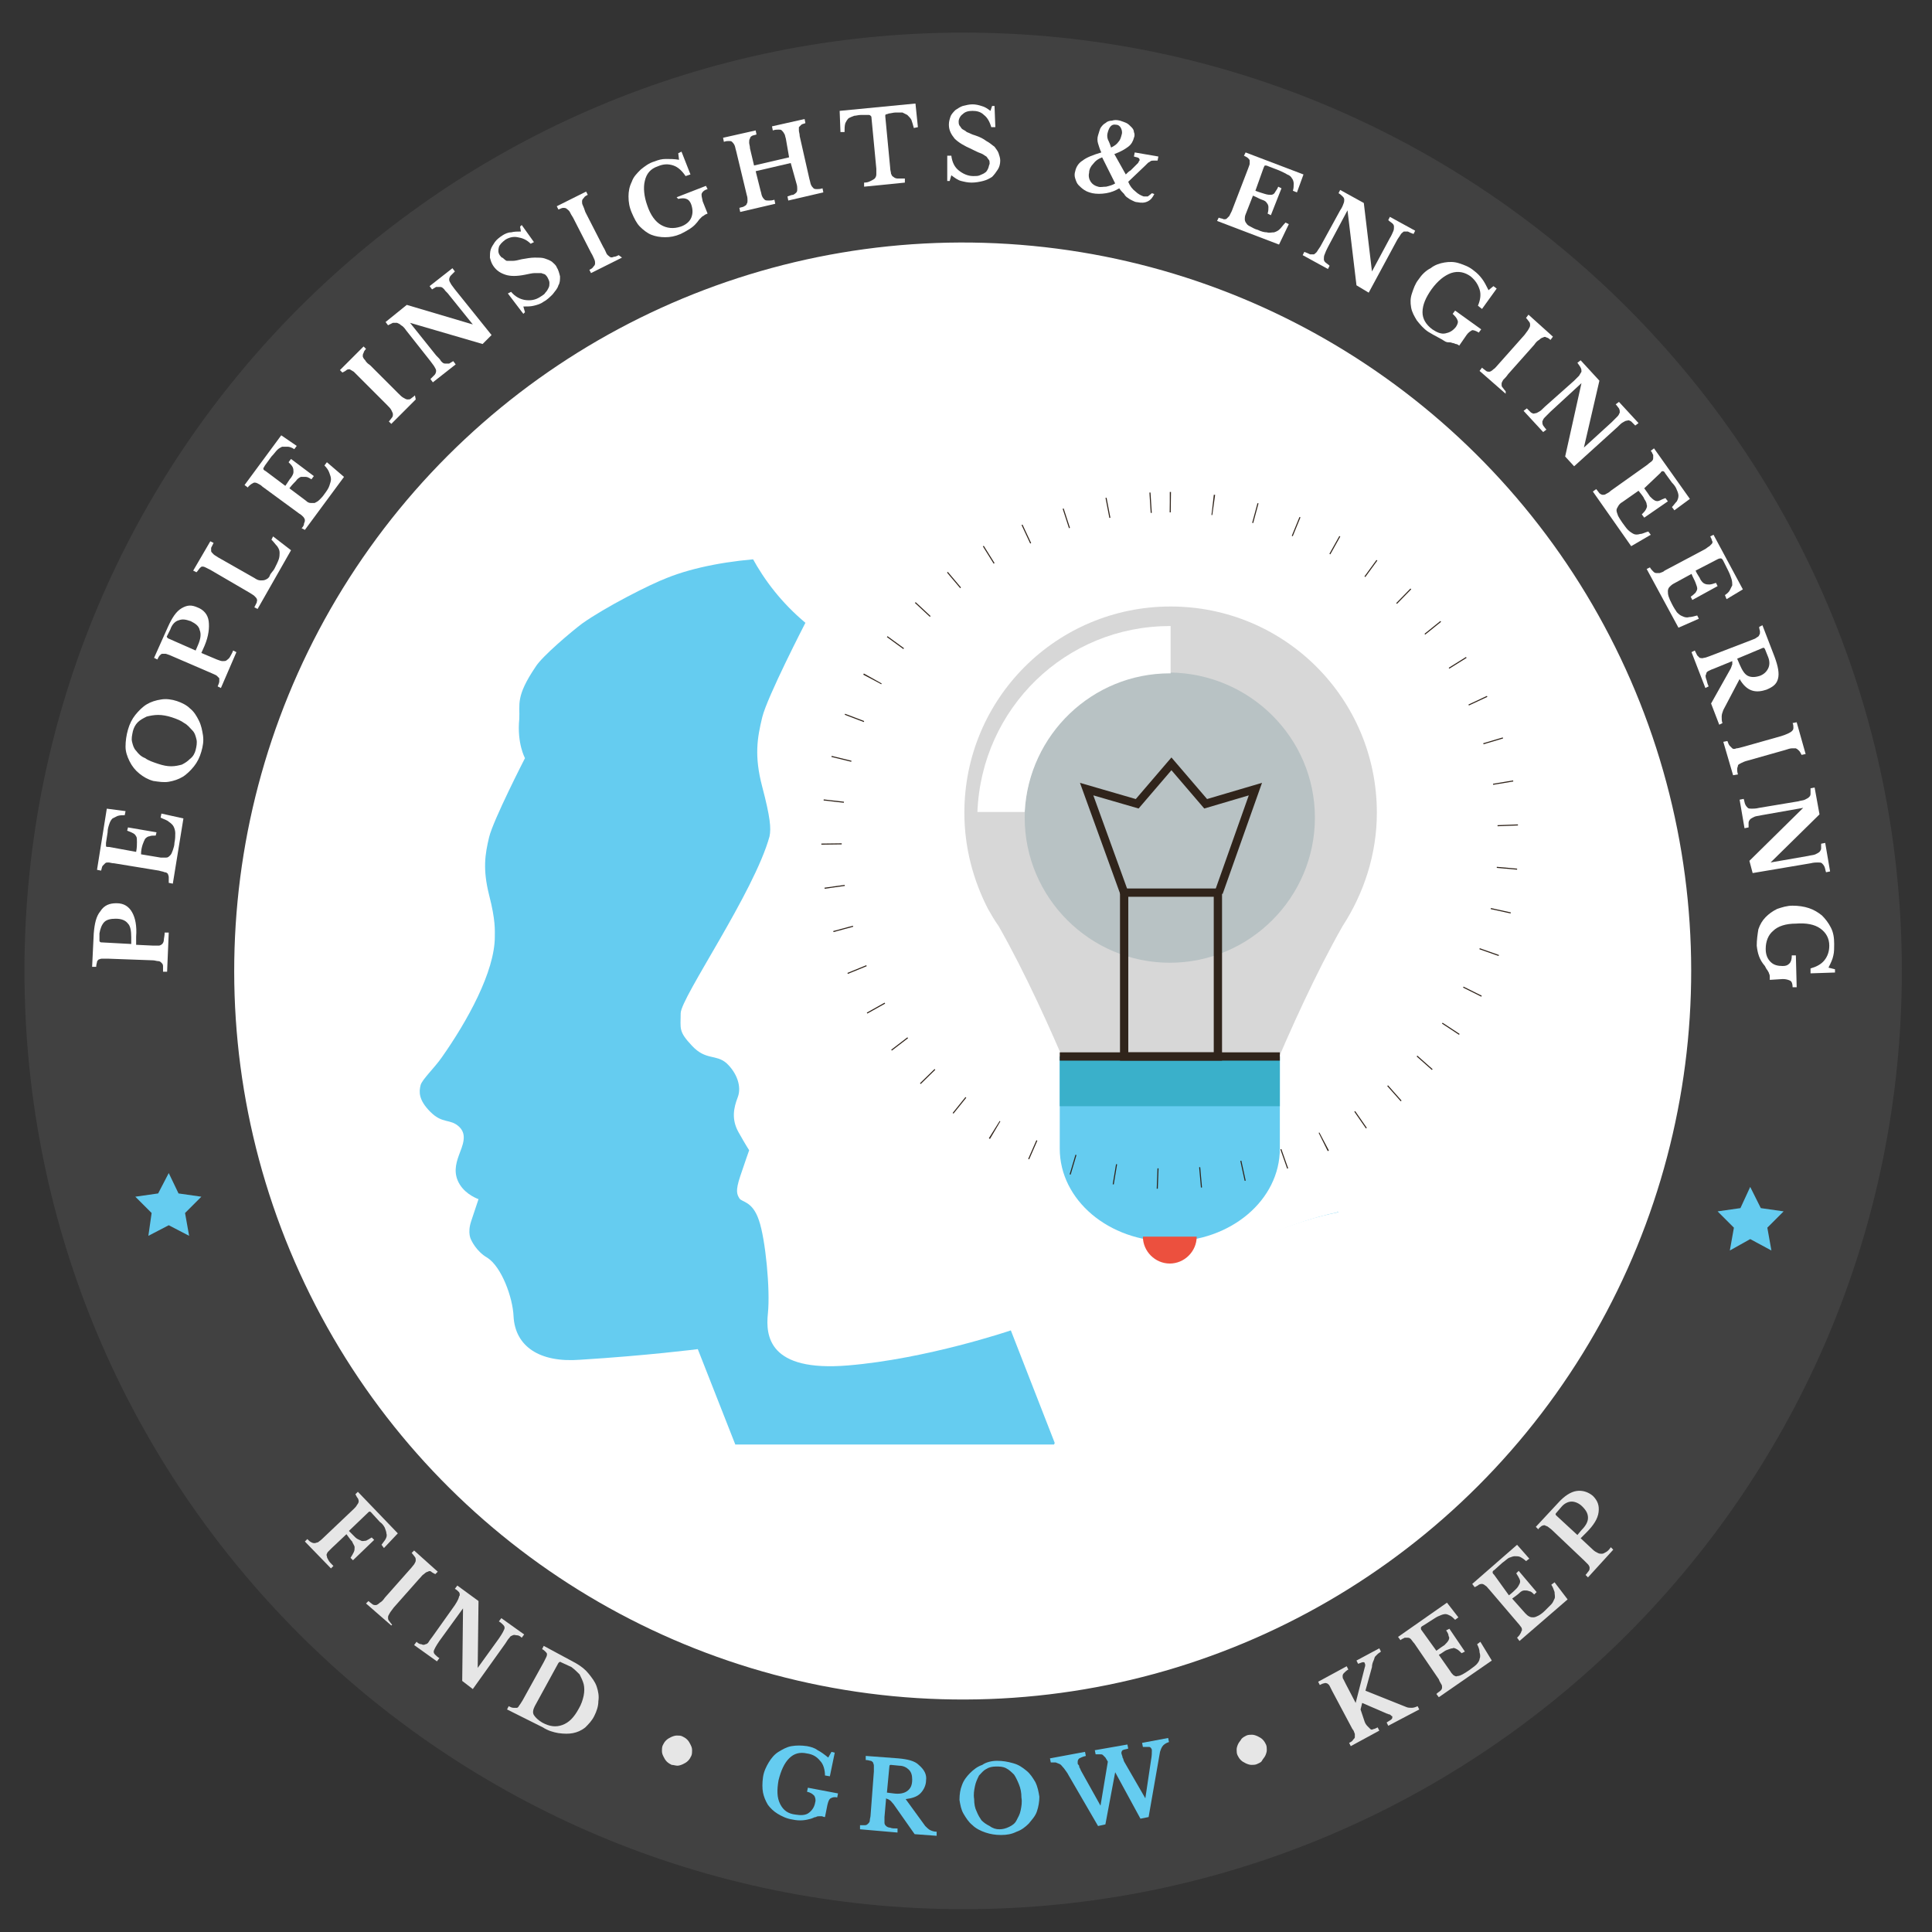 <?xml version="1.0" encoding="utf-8"?>
<!-- Generator: Adobe Illustrator 22.0.1, SVG Export Plug-In . SVG Version: 6.00 Build 0)  -->
<svg version="1.1" id="Layer_1" xmlns="http://www.w3.org/2000/svg" xmlns:xlink="http://www.w3.org/1999/xlink" x="0px" y="0px"
	 viewBox="0 0 237 237" style="enable-background:new 0 0 237 237;" xml:space="preserve">
<rect x="0" y="0" width="237" height="237" fill="#333333" stroke="none"/>
<style type="text/css">
	.st0{fill:#414141;}
	.st1{fill:#FFFFFF;}
	.st2{fill:#E6E6E6;}
	.st3{fill:#65CCF0;}
	.st4{fill:#D7D7D7;}
	.st5{fill:#B8C2C4;}
	.st6{fill:none;stroke:#30241B;stroke-width:1.017;stroke-miterlimit:10;}
	.st7{fill:#EC503E;}
	.st8{fill:#3AB0CA;}
	.st9{fill:none;stroke:#30241B;stroke-width:2.501;stroke-miterlimit:10;stroke-dasharray:0.129,5.143;}
</style>
<g>
	<path class="st0" d="M233.3,119.1c0,63.6-51.5,115.1-115.1,115.1C54.6,234.2,3,182.7,3,119.1S54.6,4,118.2,4
		C181.7,4,233.3,55.5,233.3,119.1z"/>
	
		<ellipse transform="matrix(9.587843e-02 -0.995 0.995 9.587843e-02 -11.742 225.305)" class="st1" cx="118.2" cy="119.1" rx="89.4" ry="89.4"/>
	<g>
		<path class="st1" d="M14.3,110.8c0.9,0,1.5,0.4,1.9,1.1c0.4,0.7,0.6,1.7,0.5,3l0,1l2.1,0.1c0.3,0,0.6,0,0.7,0s0.3-0.1,0.4-0.2
			c0.1-0.1,0.2-0.3,0.2-0.5c0-0.2,0.1-0.5,0.1-0.9l0.5,0l-0.2,4.8l-0.5,0c0-0.3,0-0.5,0-0.7c0-0.2-0.1-0.3-0.2-0.4
			c-0.1-0.1-0.2-0.2-0.4-0.2c-0.2,0-0.4-0.1-0.7-0.1l-5.5-0.2c-0.3,0-0.5,0-0.7,0c-0.2,0-0.3,0.1-0.4,0.1c-0.1,0.1-0.2,0.2-0.2,0.3
			c0,0.1-0.1,0.3-0.1,0.6l-0.5,0l0.2-4.1c0.1-1.2,0.3-2.1,0.8-2.7C12.8,111,13.5,110.8,14.3,110.8z M16.1,115.8l0-0.8
			c0-0.8-0.1-1.4-0.4-1.7c-0.3-0.4-0.8-0.6-1.5-0.6c-0.6,0-1.1,0.1-1.4,0.4c-0.3,0.3-0.5,0.8-0.6,1.4l0,0.9c0,0.1,0.1,0.2,0.2,0.2
			L16.1,115.8z"/>
		<path class="st1" d="M16.7,104.5c0.1-0.5,0.1-0.9,0.1-1.2c0-0.3,0-0.6-0.1-0.7c-0.1-0.2-0.2-0.3-0.4-0.4c-0.2-0.1-0.4-0.2-0.7-0.3
			l0.1-0.4l3.5,0.6l-0.1,0.4c-0.3,0-0.6,0-0.8,0.1c-0.2,0-0.4,0.2-0.5,0.3c-0.1,0.2-0.2,0.4-0.3,0.7c-0.1,0.3-0.2,0.7-0.2,1.2
			l2.4,0.4c0.3,0,0.5,0,0.7,0c0.2,0,0.3-0.1,0.5-0.3c0.1-0.1,0.2-0.3,0.3-0.6c0.1-0.3,0.2-0.6,0.2-0.9c0.1-0.5,0.1-0.8,0.1-1.2
			c0-0.3-0.1-0.6-0.2-0.8c-0.1-0.2-0.3-0.4-0.6-0.6c-0.2-0.2-0.6-0.3-1-0.5l0.1-0.5l2.7,0.6l-1.3,8l-0.5-0.1c0-0.3,0-0.5,0-0.7
			c0-0.2-0.1-0.3-0.1-0.4c-0.1-0.1-0.2-0.2-0.4-0.2c-0.2-0.1-0.4-0.1-0.7-0.2l-5.5-0.9c-0.3,0-0.5-0.1-0.7-0.1c-0.2,0-0.3,0-0.4,0.1
			c-0.1,0.1-0.2,0.2-0.3,0.3c-0.1,0.1-0.1,0.3-0.2,0.6l-0.5-0.1l1.2-7.5l2.3,0.3l-0.1,0.5c-0.3,0-0.6,0-0.9,0.1
			c-0.2,0.1-0.4,0.2-0.6,0.3c-0.2,0.2-0.3,0.4-0.4,0.7c-0.1,0.3-0.2,0.6-0.2,1l-0.2,1.3c0,0.2,0,0.3,0,0.4c0,0.1,0.2,0.1,0.4,0.1
			L16.7,104.5z"/>
		<path class="st1" d="M15.7,89.5c0.2-0.7,0.5-1.3,0.9-1.8c0.4-0.5,0.9-1,1.4-1.3c0.5-0.3,1.1-0.5,1.8-0.6c0.6-0.1,1.3,0,1.9,0.2
			c0.6,0.2,1.2,0.5,1.6,0.9c0.5,0.4,0.8,0.9,1.1,1.5c0.3,0.6,0.4,1.2,0.5,1.8c0.1,0.7,0,1.3-0.2,2c-0.2,0.7-0.5,1.3-0.9,1.8
			c-0.4,0.5-0.9,1-1.4,1.3s-1.1,0.5-1.7,0.6s-1.2,0-1.9-0.1c-0.7-0.2-1.2-0.5-1.7-0.9c-0.5-0.4-0.9-0.9-1.2-1.5
			c-0.3-0.6-0.5-1.2-0.5-1.8C15.4,90.9,15.5,90.2,15.7,89.5z M24,92c0.1-0.4,0.2-0.9,0.1-1.3c-0.1-0.4-0.2-0.8-0.5-1.1
			s-0.6-0.7-1-0.9c-0.4-0.3-0.9-0.5-1.5-0.7c-0.6-0.2-1.2-0.3-1.7-0.3c-0.5,0-1,0.1-1.4,0.2c-0.4,0.2-0.8,0.4-1.1,0.7
			c-0.3,0.3-0.5,0.7-0.6,1.1c-0.1,0.5-0.2,0.9-0.1,1.3c0.1,0.4,0.2,0.8,0.5,1.1c0.3,0.4,0.6,0.7,1.1,0.9c0.4,0.3,1,0.5,1.6,0.7
			c0.6,0.2,1.1,0.3,1.6,0.3c0.5,0,0.9-0.1,1.3-0.2c0.4-0.2,0.7-0.4,1-0.7C23.7,92.8,23.9,92.4,24,92z"/>
		<path class="st1" d="M24.2,74.5c0.8,0.3,1.3,0.9,1.4,1.7c0.1,0.8,0,1.8-0.5,3l-0.4,0.9l1.9,0.8c0.3,0.1,0.5,0.2,0.7,0.2
			c0.2,0,0.4,0,0.5-0.1c0.1-0.1,0.3-0.2,0.4-0.4c0.1-0.2,0.3-0.5,0.4-0.8l0.4,0.2l-1.9,4.4l-0.4-0.2c0.1-0.2,0.2-0.5,0.2-0.6
			c0-0.2,0-0.3,0-0.4c-0.1-0.1-0.2-0.2-0.3-0.3c-0.1-0.1-0.4-0.2-0.6-0.3l-5.1-2.2c-0.3-0.1-0.5-0.2-0.6-0.2c-0.2,0-0.3,0-0.4,0
			c-0.1,0-0.2,0.1-0.3,0.2c-0.1,0.1-0.2,0.3-0.3,0.5l-0.4-0.2l1.7-3.8c0.5-1.1,1-1.9,1.7-2.3S23.5,74.2,24.2,74.5z M24,79.8l0.3-0.7
			c0.3-0.7,0.4-1.3,0.2-1.8c-0.1-0.5-0.5-0.8-1.1-1.1c-0.6-0.2-1-0.3-1.5-0.1c-0.4,0.1-0.8,0.5-1,1.1l-0.4,0.8
			c-0.1,0.1,0,0.2,0.1,0.3L24,79.8z"/>
		<path class="st1" d="M35.7,67.5l-4.1,7.2l-0.4-0.2c0.1-0.2,0.2-0.4,0.3-0.6c0-0.2,0.1-0.3,0-0.4c0-0.1-0.1-0.2-0.3-0.4
			c-0.1-0.1-0.3-0.2-0.6-0.4l-4.8-2.8c-0.2-0.1-0.4-0.2-0.6-0.3c-0.2-0.1-0.3-0.1-0.4-0.1c-0.1,0-0.2,0.1-0.3,0.2
			c-0.1,0.1-0.2,0.3-0.4,0.5L23.7,70l2.1-3.6l0.4,0.2c-0.1,0.2-0.2,0.4-0.3,0.6c0,0.2,0,0.3,0,0.4c0,0.1,0.1,0.2,0.3,0.4
			c0.1,0.1,0.3,0.2,0.6,0.4l4.4,2.5c0.3,0.2,0.5,0.3,0.8,0.3c0.2,0,0.4,0,0.6-0.1c0.2-0.1,0.4-0.2,0.5-0.5s0.4-0.5,0.6-0.9
			c0.2-0.4,0.4-0.8,0.5-1.1c0.1-0.3,0.1-0.6,0.1-0.8c0-0.3-0.1-0.5-0.3-0.8c-0.2-0.2-0.4-0.5-0.7-0.8l0.2-0.4L35.7,67.5z"/>
		<path class="st1" d="M35,59.6c0.3-0.4,0.5-0.8,0.7-1c0.2-0.3,0.3-0.5,0.3-0.7c0-0.2,0-0.4-0.1-0.6c-0.1-0.2-0.3-0.4-0.5-0.6
			l0.3-0.4l2.8,2.1l-0.3,0.4c-0.3-0.2-0.5-0.3-0.7-0.3c-0.2,0-0.4,0-0.6,0c-0.2,0.1-0.4,0.2-0.6,0.5c-0.2,0.2-0.5,0.5-0.8,0.9l2,1.5
			c0.2,0.2,0.4,0.3,0.6,0.3c0.2,0,0.4,0,0.5,0c0.2-0.1,0.4-0.2,0.6-0.4c0.2-0.2,0.4-0.4,0.6-0.7c0.3-0.4,0.5-0.7,0.6-1
			c0.1-0.3,0.2-0.6,0.2-0.8c0-0.3-0.1-0.5-0.2-0.8c-0.1-0.3-0.3-0.6-0.6-0.9l0.3-0.4l2.1,1.8l-4.8,6.5L37,64.8
			c0.2-0.2,0.3-0.4,0.3-0.6c0.1-0.2,0.1-0.3,0.1-0.4c0-0.1-0.1-0.3-0.2-0.4c-0.1-0.1-0.3-0.3-0.5-0.4l-4.5-3.3
			c-0.2-0.2-0.4-0.3-0.6-0.4c-0.2-0.1-0.3-0.1-0.4-0.1c-0.1,0-0.2,0.1-0.4,0.2c-0.1,0.1-0.3,0.2-0.4,0.4L30,59.5l4.5-6.1l1.9,1.3
			l-0.3,0.4c-0.3-0.2-0.6-0.3-0.8-0.3c-0.2,0-0.5,0-0.7,0c-0.2,0.1-0.4,0.2-0.6,0.4c-0.2,0.2-0.4,0.5-0.7,0.8l-0.8,1.1
			c-0.1,0.2-0.2,0.3-0.2,0.4c0,0.1,0.1,0.2,0.3,0.3L35,59.6z"/>
		<path class="st1" d="M51,49l-3,3l-0.3-0.3c0.2-0.2,0.3-0.4,0.4-0.5c0.1-0.1,0.1-0.3,0.1-0.4c0-0.1-0.1-0.3-0.2-0.5
			c-0.1-0.2-0.3-0.4-0.6-0.7l-3.4-3.4c-0.2-0.2-0.4-0.4-0.6-0.6c-0.2-0.1-0.3-0.2-0.5-0.3c-0.1,0-0.3,0-0.4,0.1
			c-0.1,0.1-0.3,0.2-0.5,0.3l-0.3-0.3l2.9-2.9l0.3,0.3c-0.2,0.2-0.3,0.4-0.3,0.5c-0.1,0.1-0.1,0.3-0.1,0.4c0,0.1,0.1,0.3,0.3,0.5
			c0.1,0.2,0.3,0.4,0.6,0.6l3.4,3.4c0.3,0.3,0.5,0.5,0.7,0.6c0.2,0.1,0.3,0.2,0.5,0.2c0.2,0,0.3,0,0.4-0.1c0.1-0.1,0.3-0.2,0.5-0.4
			L51,49z"/>
		<path class="st1" d="M59.2,42.2l-8.9-2.6l0,0l3.2,4c0.3,0.3,0.5,0.5,0.6,0.7c0.2,0.2,0.3,0.3,0.5,0.3c0.2,0,0.3,0,0.5,0
			c0.2-0.1,0.3-0.2,0.5-0.3l0.3,0.4l-2.8,2.2l-0.3-0.4c0.2-0.2,0.4-0.4,0.5-0.5c0.1-0.1,0.2-0.3,0.2-0.5c0-0.2-0.1-0.3-0.2-0.5
			c-0.1-0.2-0.3-0.4-0.5-0.7l-3-3.8c-0.2-0.3-0.4-0.5-0.6-0.6c-0.2-0.2-0.3-0.2-0.5-0.3c-0.1,0-0.3,0-0.5,0
			c-0.2,0.1-0.4,0.2-0.6,0.3l-0.3-0.4l2.6-2.1l8.1,2.4l0,0l-2.9-3.6c-0.2-0.3-0.5-0.5-0.6-0.7c-0.2-0.2-0.3-0.3-0.5-0.3
			c-0.2,0-0.3,0-0.5,0c-0.2,0.1-0.3,0.2-0.5,0.3l-0.3-0.4l2.8-2.2l0.3,0.4c-0.2,0.2-0.4,0.4-0.5,0.5c-0.1,0.1-0.2,0.3-0.2,0.5
			c0,0.2,0.1,0.3,0.2,0.5s0.3,0.4,0.5,0.7l4.5,5.6L59.2,42.2z"/>
		<path class="st1" d="M62.3,36l0.4-0.2c0.5,0.6,1.1,0.9,1.7,1c0.7,0.1,1.3,0,1.9-0.4c0.3-0.2,0.5-0.3,0.6-0.5
			c0.2-0.2,0.3-0.4,0.4-0.6c0.1-0.2,0.1-0.4,0.1-0.6c0-0.2-0.1-0.4-0.2-0.6c-0.1-0.2-0.2-0.3-0.3-0.4c-0.1-0.1-0.3-0.1-0.5-0.2
			c-0.2,0-0.5,0-0.8,0c-0.3,0-0.7,0.1-1.2,0.2c-1,0.2-1.8,0.2-2.4,0c-0.6-0.2-1.1-0.5-1.5-1.1c-0.2-0.3-0.3-0.6-0.4-1
			c0-0.3,0-0.7,0.1-1s0.3-0.6,0.5-0.9c0.2-0.3,0.6-0.6,0.9-0.8c0.3-0.2,0.7-0.4,1.1-0.4c0.4-0.1,0.8-0.1,1.2-0.1l-0.1-0.6l0.2-0.2
			l1.5,2.1l-0.4,0.2c-0.5-0.5-1-0.7-1.6-0.8c-0.5-0.1-1,0-1.5,0.3c-0.4,0.3-0.7,0.6-0.8,0.9c-0.1,0.4-0.1,0.7,0.1,1
			c0.1,0.1,0.2,0.3,0.3,0.3S62,32,62.2,32c0.2,0,0.4,0,0.7,0c0.3,0,0.7-0.1,1.1-0.2c0.6-0.1,1.1-0.2,1.6-0.2c0.5,0,0.9,0,1.2,0.1
			c0.3,0.1,0.6,0.2,0.9,0.4c0.2,0.2,0.5,0.4,0.6,0.7c0.2,0.3,0.3,0.7,0.4,1.1c0,0.4,0,0.8-0.2,1.1c-0.1,0.4-0.4,0.7-0.7,1.1
			c-0.3,0.3-0.7,0.7-1.1,0.9c-0.4,0.3-0.8,0.4-1.2,0.5c-0.4,0.1-0.8,0.1-1.3,0.1l0.2,0.7l-0.2,0.2L62.3,36z"/>
		<path class="st1" d="M76.3,31.6l-3.8,1.9l-0.2-0.4c0.2-0.1,0.4-0.2,0.5-0.4c0.1-0.1,0.2-0.2,0.2-0.4c0-0.1,0-0.3-0.1-0.5
			c-0.1-0.2-0.2-0.5-0.4-0.8l-2.2-4.3c-0.2-0.3-0.3-0.5-0.4-0.7c-0.1-0.2-0.3-0.3-0.4-0.4c-0.1-0.1-0.3-0.1-0.4-0.1
			c-0.2,0-0.3,0.1-0.6,0.2l-0.2-0.4l3.6-1.8l0.2,0.4c-0.2,0.1-0.4,0.2-0.5,0.4c-0.1,0.1-0.2,0.2-0.2,0.4s0,0.3,0.1,0.5
			c0.1,0.2,0.2,0.5,0.3,0.8l2.2,4.3c0.2,0.3,0.3,0.6,0.4,0.8c0.1,0.2,0.3,0.3,0.4,0.4s0.3,0.1,0.5,0c0.2,0,0.4-0.1,0.6-0.2
			L76.3,31.6z"/>
		<path class="st1" d="M83.5,28.7c-0.7,0.3-1.3,0.4-1.9,0.4c-0.6,0-1.2-0.1-1.7-0.3c-0.5-0.2-1-0.6-1.4-1c-0.4-0.4-0.7-1-1-1.7
			c-0.3-0.7-0.4-1.3-0.4-2c0-0.6,0.1-1.2,0.4-1.8c0.2-0.6,0.6-1,1.1-1.5c0.5-0.4,1-0.8,1.7-1c0.5-0.2,0.9-0.3,1.4-0.3
			c0.5,0,1,0,1.6,0.1l-0.1-0.8l0.4-0.2l1.1,2.8l-0.6,0.2c-0.4-0.6-0.9-1.1-1.5-1.3c-0.6-0.2-1.2-0.2-1.9,0.1
			c-0.9,0.3-1.4,0.9-1.6,1.8c-0.2,0.8-0.1,1.9,0.3,3c0.4,1.2,1,2,1.7,2.4c0.7,0.4,1.5,0.5,2.4,0.2c0.6-0.2,1.1-0.6,1.3-1.1
			c0.2-0.5,0.2-1,0-1.6c-0.1-0.3-0.3-0.6-0.6-0.7c-0.2-0.1-0.6-0.1-1,0L83,24.2l3.6-1.4l0.2,0.4c-0.4,0.1-0.6,0.3-0.7,0.5
			c-0.1,0.2,0,0.5,0.1,1l0.6,1.5c-0.2,0.1-0.3,0.1-0.4,0.2c-0.1,0.1-0.2,0.1-0.3,0.2c-0.1,0.1-0.2,0.2-0.3,0.3
			c-0.1,0.1-0.2,0.3-0.4,0.5C85,27.9,84.3,28.3,83.5,28.7z"/>
		<path class="st1" d="M99.3,22c0.1,0.3,0.1,0.5,0.2,0.7c0.1,0.2,0.2,0.3,0.3,0.4c0.1,0.1,0.3,0.1,0.4,0.1c0.2,0,0.4,0,0.7-0.1
			l0.1,0.5l-4.3,1l-0.1-0.5c0.3-0.1,0.5-0.2,0.7-0.2c0.2-0.1,0.3-0.2,0.4-0.3c0.1-0.1,0.1-0.3,0.1-0.4c0-0.2,0-0.4-0.1-0.7L97,20
			l-4.3,1l0.6,2.4c0.1,0.3,0.1,0.5,0.2,0.7c0.1,0.2,0.2,0.3,0.3,0.4s0.3,0.1,0.5,0.1c0.2,0,0.4,0,0.7-0.1l0.1,0.5l-4.3,1l-0.1-0.5
			c0.3-0.1,0.5-0.1,0.6-0.2c0.2-0.1,0.3-0.2,0.3-0.3c0.1-0.1,0.1-0.3,0.1-0.4c0-0.2,0-0.4-0.1-0.7l-1.3-5.4
			c-0.1-0.3-0.1-0.5-0.2-0.7c-0.1-0.2-0.2-0.3-0.3-0.4c-0.1-0.1-0.2-0.1-0.4-0.1c-0.2,0-0.3,0-0.6,0.1l-0.1-0.5l4-0.9l0.1,0.5
			c-0.3,0.1-0.5,0.1-0.6,0.2C92.2,16.7,92,16.8,92,17c-0.1,0.1-0.1,0.3-0.1,0.5s0.1,0.4,0.1,0.7l0.5,2.1l4.3-1L96.4,17
			c-0.1-0.3-0.1-0.5-0.2-0.6c-0.1-0.2-0.2-0.3-0.3-0.4c-0.1-0.1-0.2-0.1-0.4-0.1c-0.2,0-0.4,0-0.7,0.1l-0.1-0.5l4-0.9l0.1,0.5
			c-0.2,0.1-0.4,0.1-0.5,0.2c-0.1,0.1-0.2,0.2-0.3,0.3C98,15.7,98,15.8,98,16c0,0.2,0.1,0.4,0.1,0.7L99.3,22z"/>
		<path class="st1" d="M112.6,15.6l-0.5,0.1c-0.1-0.4-0.2-0.7-0.3-1c-0.1-0.2-0.3-0.4-0.5-0.6c-0.2-0.1-0.4-0.2-0.6-0.3
			c-0.2,0-0.5,0-0.8,0c-0.3,0-0.6,0.1-0.7,0.1c-0.2,0-0.3,0.1-0.4,0.1c-0.1,0-0.2,0.1-0.2,0.1c0,0.1,0,0.1,0,0.2l0.6,6.3
			c0,0.3,0.1,0.5,0.1,0.7c0.1,0.2,0.1,0.3,0.3,0.4c0.1,0.1,0.3,0.2,0.5,0.2c0.2,0,0.5,0,0.9,0l0,0.5l-5,0.5l0-0.5
			c0.4,0,0.6-0.1,0.8-0.2c0.2-0.1,0.4-0.2,0.5-0.3s0.2-0.3,0.2-0.5c0-0.2,0-0.4,0-0.7l-0.6-6.3c0-0.1,0-0.1-0.1-0.2
			c0,0-0.1-0.1-0.2-0.1c-0.1,0-0.2,0-0.4,0c-0.2,0-0.4,0-0.6,0c-0.3,0-0.6,0.1-0.8,0.1c-0.3,0.1-0.5,0.2-0.7,0.3
			c-0.2,0.2-0.3,0.4-0.4,0.6c-0.1,0.3-0.1,0.7-0.1,1.1l-0.5,0l-0.1-2.6l9.3-0.9L112.6,15.6z"/>
		<path class="st1" d="M116.2,19.1l0.5,0c0.1,0.8,0.4,1.4,0.9,1.8c0.5,0.4,1.1,0.7,1.8,0.7c0.3,0,0.6,0,0.8-0.1
			c0.2-0.1,0.5-0.2,0.6-0.3c0.2-0.1,0.3-0.3,0.4-0.5c0.1-0.2,0.1-0.4,0.2-0.6c0-0.2,0-0.4-0.1-0.5c-0.1-0.1-0.2-0.3-0.3-0.4
			c-0.2-0.1-0.4-0.3-0.7-0.4s-0.7-0.3-1.1-0.5c-0.9-0.4-1.6-0.8-2.1-1.3c-0.4-0.5-0.7-1-0.7-1.7c0-0.4,0.1-0.7,0.2-1
			c0.1-0.3,0.4-0.6,0.6-0.8c0.3-0.2,0.6-0.4,0.9-0.5c0.4-0.1,0.8-0.2,1.2-0.2c0.4,0,0.8,0.1,1.1,0.2c0.4,0.1,0.7,0.3,1.1,0.6
			l0.2-0.6l0.3,0l0.1,2.6l-0.5,0c-0.2-0.7-0.5-1.2-0.9-1.5c-0.4-0.4-0.9-0.5-1.4-0.5c-0.5,0-0.9,0.1-1.2,0.4
			c-0.3,0.2-0.5,0.6-0.5,0.9c0,0.2,0,0.3,0.1,0.5c0.1,0.1,0.2,0.3,0.3,0.4c0.1,0.1,0.4,0.2,0.6,0.4c0.3,0.1,0.6,0.3,1,0.4
			c0.6,0.2,1,0.4,1.4,0.7c0.4,0.2,0.7,0.5,1,0.7c0.2,0.3,0.4,0.5,0.5,0.8c0.1,0.3,0.2,0.6,0.2,0.9c0,0.4-0.1,0.8-0.3,1.1
			c-0.2,0.3-0.4,0.6-0.7,0.9c-0.3,0.2-0.7,0.4-1.1,0.5c-0.4,0.1-0.9,0.2-1.4,0.2c-0.5,0-0.9-0.1-1.3-0.2c-0.4-0.1-0.8-0.4-1.2-0.7
			l-0.2,0.7l-0.3,0L116.2,19.1z"/>
		<path class="st1" d="M138.1,21.4c0.2-0.2,0.4-0.4,0.6-0.5c0.2-0.2,0.4-0.4,0.5-0.5c0.2-0.2,0.3-0.3,0.4-0.4
			c0.1-0.1,0.1-0.3,0.2-0.3c0-0.1,0-0.2-0.1-0.3c-0.1-0.1-0.3-0.1-0.6-0.2l0.1-0.5l2.9,0.5l-0.1,0.5c-0.2,0-0.3,0-0.5,0
			c-0.1,0-0.3,0-0.4,0.1s-0.2,0.1-0.3,0.2s-0.2,0.2-0.3,0.3l-2.1,2c0.2,0.5,0.5,0.9,0.9,1.2c0.3,0.3,0.7,0.5,1,0.6
			c0.2,0,0.4,0,0.5,0c0.1-0.1,0.3-0.2,0.5-0.4l0.3,0.1c-0.2,0.4-0.4,0.7-0.8,0.9s-0.8,0.2-1.3,0.1c-0.2,0-0.4-0.1-0.6-0.2
			c-0.2-0.1-0.4-0.2-0.5-0.3c-0.2-0.1-0.4-0.3-0.5-0.5c-0.2-0.2-0.4-0.4-0.6-0.7c-0.5,0.3-1,0.5-1.6,0.6c-0.6,0.1-1.2,0.1-1.7,0
			c-0.4-0.1-0.7-0.2-1-0.4c-0.3-0.2-0.5-0.4-0.7-0.6c-0.2-0.2-0.3-0.5-0.4-0.8c-0.1-0.3-0.1-0.6,0-0.9c0.1-0.5,0.4-1,0.9-1.3
			c0.5-0.4,1.3-0.7,2.3-1c-0.2-0.4-0.3-0.8-0.4-1.1c-0.1-0.3-0.1-0.7,0-1c0.1-0.3,0.2-0.7,0.3-0.9c0.2-0.3,0.4-0.5,0.6-0.6
			c0.2-0.2,0.5-0.3,0.8-0.3c0.3-0.1,0.6-0.1,1,0c0.3,0.1,0.6,0.2,0.8,0.3c0.2,0.1,0.4,0.3,0.6,0.5c0.2,0.2,0.3,0.4,0.3,0.6
			c0.1,0.2,0.1,0.5,0,0.7c-0.1,0.4-0.3,0.8-0.7,1.1c-0.4,0.3-0.9,0.6-1.7,0.9L138.1,21.4z M135.2,19.3c-0.5,0.2-0.8,0.4-1.1,0.8
			c-0.3,0.3-0.5,0.7-0.5,1.1c-0.1,0.4,0,0.8,0.2,1.1c0.2,0.3,0.5,0.5,0.9,0.6c0.3,0.1,0.6,0,1,0c0.4-0.1,0.8-0.2,1.1-0.4L135.2,19.3
			z M136.3,18.1c0.4-0.2,0.7-0.4,0.9-0.7c0.2-0.2,0.3-0.5,0.4-0.9c0.1-0.3,0-0.6-0.1-0.8c-0.1-0.2-0.3-0.4-0.6-0.4
			c-0.5-0.1-0.8,0.2-1,0.9c-0.1,0.3-0.1,0.6,0,0.9C136.1,17.5,136.2,17.8,136.3,18.1z"/>
		<path class="st1" d="M154,23.4c0.5,0.2,0.9,0.3,1.2,0.4c0.3,0.1,0.6,0.1,0.7,0.1c0.2,0,0.4-0.1,0.5-0.3c0.1-0.2,0.3-0.4,0.4-0.7
			l0.4,0.2l-1.3,3.3l-0.4-0.2c0.1-0.3,0.1-0.6,0.1-0.8c0-0.2-0.1-0.4-0.2-0.5c-0.1-0.2-0.3-0.3-0.6-0.4c-0.3-0.1-0.6-0.3-1.1-0.5
			l-0.9,2.3c-0.1,0.2-0.1,0.5-0.1,0.6c0,0.2,0.1,0.4,0.2,0.5c0.1,0.2,0.3,0.3,0.5,0.4c0.2,0.1,0.5,0.3,0.9,0.4
			c0.4,0.2,0.8,0.3,1.1,0.3c0.3,0.1,0.6,0,0.9,0c0.3-0.1,0.5-0.2,0.7-0.4c0.2-0.2,0.4-0.5,0.7-0.8l0.4,0.2l-1.2,2.5l-7.6-2.9
			l0.2-0.4c0.2,0.1,0.5,0.1,0.6,0.2c0.2,0,0.3,0,0.4-0.1s0.2-0.2,0.3-0.3c0.1-0.2,0.2-0.4,0.3-0.6l2-5.2c0.1-0.3,0.2-0.5,0.2-0.6
			s0-0.3,0-0.4c0-0.1-0.1-0.2-0.2-0.3c-0.1-0.1-0.3-0.2-0.5-0.3l0.2-0.4l7.1,2.7l-0.8,2.2l-0.5-0.2c0.1-0.3,0.1-0.6,0.1-0.9
			c0-0.2-0.1-0.5-0.2-0.6c-0.1-0.2-0.3-0.4-0.6-0.5c-0.3-0.2-0.6-0.3-1-0.5l-1.3-0.5c-0.2-0.1-0.3-0.1-0.4-0.1
			c-0.1,0-0.1,0.1-0.2,0.3L154,23.4z"/>
		<path class="st1" d="M166.4,35l-1.1-9.2l0,0l-2.4,4.5c-0.2,0.4-0.3,0.6-0.4,0.9c-0.1,0.2-0.1,0.4-0.1,0.6c0,0.2,0.1,0.3,0.2,0.4
			c0.1,0.1,0.3,0.2,0.5,0.4l-0.2,0.4l-3.1-1.7l0.2-0.4c0.3,0.1,0.5,0.2,0.7,0.3c0.2,0,0.3,0,0.5,0c0.1-0.1,0.3-0.2,0.4-0.4
			c0.1-0.2,0.3-0.4,0.5-0.8l2.3-4.2c0.2-0.3,0.3-0.5,0.4-0.8c0.1-0.2,0.1-0.4,0.1-0.5c0-0.2-0.1-0.3-0.2-0.4
			c-0.1-0.1-0.3-0.3-0.5-0.4l0.2-0.4l2.9,1.6l1,8.4l0,0l2.2-4.1c0.2-0.3,0.3-0.6,0.4-0.8c0.1-0.2,0.1-0.4,0.1-0.6
			c0-0.2-0.1-0.3-0.2-0.4c-0.1-0.1-0.3-0.2-0.5-0.4l0.2-0.4l3.1,1.7l-0.2,0.4c-0.3-0.1-0.5-0.2-0.7-0.3c-0.2,0-0.3,0-0.5,0
			c-0.1,0.1-0.3,0.2-0.4,0.4c-0.1,0.2-0.3,0.4-0.5,0.8l-3.4,6.3L166.4,35z"/>
		<path class="st1" d="M175.2,40.7c-0.6-0.4-1-0.9-1.4-1.4c-0.3-0.5-0.6-1-0.7-1.6s-0.1-1.1,0.1-1.7c0.2-0.6,0.4-1.2,0.8-1.7
			c0.4-0.6,0.9-1.1,1.5-1.4c0.5-0.4,1.1-0.6,1.7-0.7c0.6-0.1,1.2-0.1,1.8,0.1c0.6,0.2,1.2,0.4,1.8,0.9c0.4,0.3,0.7,0.6,1,1
			c0.3,0.4,0.5,0.8,0.8,1.4l0.6-0.5l0.4,0.3l-1.8,2.5l-0.5-0.4c0.3-0.7,0.4-1.4,0.2-2s-0.5-1.1-1.1-1.6c-0.7-0.5-1.5-0.7-2.4-0.4
			c-0.8,0.3-1.6,0.9-2.4,2c-0.7,1-1.1,1.9-1.1,2.8c0,0.8,0.4,1.5,1.2,2.1c0.6,0.4,1.1,0.6,1.6,0.5c0.5-0.1,0.9-0.3,1.3-0.8
			c0.2-0.3,0.3-0.6,0.2-0.8c-0.1-0.3-0.3-0.5-0.6-0.8l0.3-0.4l3.2,2.3l-0.3,0.4c-0.3-0.2-0.6-0.3-0.8-0.3c-0.2,0.1-0.5,0.3-0.7,0.6
			l-0.9,1.3c-0.1-0.1-0.3-0.2-0.4-0.2s-0.2-0.1-0.3-0.1c-0.1,0-0.3-0.1-0.4-0.1c-0.2,0-0.4,0-0.6-0.1
			C176.7,41.5,176,41.2,175.2,40.7z"/>
		<path class="st1" d="M184.7,48.3l-3.2-2.8l0.3-0.4c0.2,0.2,0.4,0.3,0.5,0.4s0.3,0.1,0.4,0.1c0.1,0,0.3-0.1,0.5-0.3
			c0.2-0.1,0.4-0.4,0.6-0.6l3.2-3.6c0.2-0.3,0.4-0.5,0.5-0.7c0.1-0.2,0.2-0.3,0.2-0.5c0-0.1,0-0.3-0.1-0.4c-0.1-0.1-0.2-0.3-0.4-0.5
			l0.3-0.4l3,2.7l-0.3,0.4c-0.2-0.2-0.4-0.3-0.5-0.3c-0.1-0.1-0.3-0.1-0.4,0c-0.1,0-0.3,0.1-0.5,0.3c-0.2,0.1-0.4,0.3-0.6,0.6
			l-3.2,3.6c-0.2,0.3-0.4,0.5-0.6,0.7c-0.1,0.2-0.2,0.3-0.2,0.5c0,0.2,0,0.3,0.1,0.4c0.1,0.1,0.2,0.3,0.4,0.5L184.7,48.3z"/>
		<path class="st1" d="M192,56l2-9l0,0l-3.8,3.5c-0.3,0.3-0.5,0.5-0.7,0.7c-0.2,0.2-0.2,0.3-0.3,0.5c0,0.2,0,0.3,0.1,0.5
			c0.1,0.1,0.2,0.3,0.4,0.5l-0.4,0.3l-2.4-2.6l0.4-0.3c0.2,0.2,0.4,0.4,0.5,0.5c0.2,0.1,0.3,0.2,0.5,0.1c0.2,0,0.3-0.1,0.5-0.2
			c0.2-0.1,0.4-0.3,0.7-0.6l3.6-3.2c0.2-0.2,0.4-0.4,0.6-0.6c0.1-0.2,0.2-0.3,0.3-0.5c0-0.2,0-0.3-0.1-0.5c-0.1-0.2-0.2-0.3-0.4-0.6
			l0.4-0.3l2.3,2.5l-1.9,8.2l0,0l3.4-3.1c0.3-0.3,0.5-0.5,0.7-0.7c0.2-0.2,0.2-0.3,0.3-0.5c0-0.2,0-0.3-0.1-0.5
			c-0.1-0.1-0.2-0.3-0.4-0.5l0.4-0.3l2.4,2.6l-0.4,0.3c-0.2-0.2-0.4-0.4-0.5-0.5c-0.2-0.1-0.3-0.2-0.5-0.1c-0.2,0-0.3,0.1-0.5,0.2
			c-0.2,0.1-0.4,0.3-0.7,0.6l-5.3,4.8L192,56z"/>
		<path class="st1" d="M201.7,59.9c0.3,0.4,0.5,0.7,0.7,1c0.2,0.2,0.4,0.4,0.6,0.5c0.2,0.1,0.4,0.1,0.6,0c0.2-0.1,0.4-0.2,0.7-0.3
			l0.3,0.4l-2.9,2l-0.3-0.4c0.2-0.2,0.4-0.4,0.5-0.6c0.1-0.2,0.2-0.4,0.1-0.6c0-0.2-0.1-0.4-0.3-0.7c-0.1-0.3-0.4-0.6-0.7-1l-2,1.4
			c-0.2,0.1-0.4,0.3-0.5,0.5c-0.1,0.2-0.2,0.3-0.2,0.5c0,0.2,0.1,0.4,0.2,0.7c0.1,0.2,0.3,0.5,0.5,0.8c0.3,0.4,0.5,0.7,0.7,0.9
			c0.2,0.2,0.5,0.4,0.7,0.5c0.2,0.1,0.5,0.1,0.8,0c0.3,0,0.6-0.2,1-0.3l0.3,0.4l-2.4,1.4l-4.7-6.7l0.4-0.3c0.2,0.2,0.3,0.4,0.4,0.5
			c0.1,0.1,0.3,0.2,0.4,0.2c0.1,0,0.3,0,0.4-0.1c0.2-0.1,0.4-0.2,0.6-0.4l4.5-3.2c0.2-0.2,0.4-0.3,0.5-0.4s0.2-0.2,0.2-0.4
			c0-0.1,0-0.3,0-0.4c-0.1-0.1-0.1-0.3-0.3-0.5l0.4-0.3l4.4,6.2l-1.9,1.4l-0.3-0.4c0.2-0.2,0.4-0.5,0.6-0.7c0.1-0.2,0.2-0.4,0.2-0.7
			c0-0.2-0.1-0.5-0.2-0.7c-0.1-0.3-0.3-0.6-0.6-0.9l-0.8-1.1c-0.1-0.2-0.2-0.3-0.3-0.3c-0.1,0-0.2,0-0.3,0.2L201.7,59.9z"/>
		<path class="st1" d="M208,70c0.2,0.5,0.5,0.8,0.6,1.1c0.2,0.3,0.3,0.4,0.5,0.5c0.2,0.1,0.4,0.1,0.6,0.1c0.2,0,0.5-0.1,0.8-0.2
			l0.2,0.4l-3.1,1.7l-0.2-0.4c0.3-0.2,0.5-0.4,0.6-0.5c0.1-0.2,0.2-0.3,0.2-0.5c0-0.2-0.1-0.4-0.2-0.7c-0.1-0.3-0.3-0.6-0.5-1.1
			l-2.2,1.2c-0.2,0.1-0.4,0.3-0.5,0.4c-0.1,0.1-0.2,0.3-0.2,0.5c0,0.2,0,0.4,0.1,0.7c0.1,0.3,0.2,0.5,0.4,0.9c0.2,0.4,0.4,0.7,0.6,1
			c0.2,0.2,0.4,0.4,0.7,0.5c0.2,0.1,0.5,0.2,0.8,0.1c0.3,0,0.6-0.1,1-0.2l0.2,0.4l-2.5,1.1l-3.9-7.2l0.4-0.2
			c0.1,0.2,0.3,0.4,0.4,0.5c0.1,0.1,0.2,0.2,0.4,0.2c0.1,0,0.3,0,0.4,0c0.2-0.1,0.4-0.1,0.6-0.3l4.9-2.6c0.2-0.1,0.4-0.3,0.6-0.4
			c0.1-0.1,0.2-0.2,0.3-0.3c0.1-0.1,0.1-0.3,0-0.4c0-0.1-0.1-0.3-0.2-0.5l0.4-0.2l3.6,6.7l-2,1.2l-0.2-0.5c0.3-0.2,0.5-0.4,0.6-0.6
			c0.1-0.2,0.2-0.4,0.3-0.6c0-0.2,0-0.5-0.1-0.8c-0.1-0.3-0.2-0.6-0.4-1l-0.6-1.2c-0.1-0.2-0.2-0.3-0.3-0.3c-0.1,0-0.2,0-0.4,0.1
			L208,70z"/>
		<path class="st1" d="M216.7,84.6c-0.6,0.2-1.2,0.3-1.8,0.1c-0.6-0.2-1.1-0.7-1.5-1.4l-2,3.8c-0.1,0.3-0.2,0.5-0.2,0.8
			c0,0.3,0,0.6,0.1,0.8l-0.4,0.2l-1-2.6l2.3-4.1c0.2-0.3,0.2-0.5,0.3-0.7c0-0.2,0-0.3,0-0.4l-2.2,0.9c-0.3,0.1-0.5,0.2-0.7,0.3
			c-0.2,0.1-0.3,0.2-0.3,0.4c-0.1,0.1-0.1,0.3,0,0.6c0.1,0.2,0.1,0.5,0.3,0.9l-0.4,0.2l-1.7-4.4l0.4-0.2c0.1,0.2,0.2,0.4,0.3,0.6
			c0.1,0.1,0.2,0.2,0.3,0.3c0.1,0,0.3,0.1,0.5,0c0.2,0,0.4-0.1,0.7-0.2l5.2-2c0.3-0.1,0.5-0.2,0.6-0.3c0.2-0.1,0.3-0.2,0.3-0.3
			c0.1-0.1,0.1-0.2,0.1-0.4c0-0.2-0.1-0.3-0.1-0.6l0.4-0.2l1.5,3.9c0.4,1.1,0.6,2,0.4,2.7S217.4,84.3,216.7,84.6z M213.1,80.8
			l0.3,0.7c0.3,0.7,0.6,1.2,1,1.4c0.4,0.2,0.9,0.2,1.5,0c0.5-0.2,0.8-0.5,1-0.9c0.2-0.4,0.2-0.9,0-1.4l-0.4-1
			c-0.1-0.1-0.1-0.2-0.3-0.1L213.1,80.8z"/>
		<path class="st1" d="M212.6,95.1l-1.2-4.1l0.5-0.1c0.1,0.3,0.2,0.5,0.3,0.6c0.1,0.1,0.2,0.2,0.3,0.3c0.1,0.1,0.3,0.1,0.5,0
			c0.2,0,0.5-0.1,0.9-0.2l4.6-1.3c0.3-0.1,0.6-0.2,0.8-0.3c0.2-0.1,0.4-0.2,0.5-0.3c0.1-0.1,0.2-0.2,0.2-0.4c0-0.2,0-0.4-0.1-0.6
			l0.5-0.1l1.1,3.9l-0.5,0.1c-0.1-0.2-0.2-0.4-0.3-0.5c-0.1-0.1-0.2-0.2-0.4-0.3c-0.1,0-0.3,0-0.5,0c-0.2,0-0.5,0.1-0.8,0.2
			l-4.6,1.3c-0.4,0.1-0.6,0.2-0.8,0.3c-0.2,0.1-0.4,0.2-0.4,0.3s-0.1,0.3-0.1,0.4c0,0.2,0,0.4,0.1,0.7L212.6,95.1z"/>
		<path class="st1" d="M214.6,105.6l6.6-6.5l0,0l-5.1,0.9c-0.4,0.1-0.7,0.1-0.9,0.2c-0.2,0.1-0.4,0.2-0.5,0.3
			c-0.1,0.1-0.2,0.3-0.2,0.4c0,0.2,0,0.4,0,0.6l-0.5,0.1l-0.6-3.5l0.5-0.1c0.1,0.3,0.1,0.5,0.2,0.7c0.1,0.2,0.2,0.3,0.3,0.4
			c0.1,0.1,0.3,0.1,0.5,0.1s0.5,0,0.9-0.1l4.8-0.8c0.3-0.1,0.6-0.1,0.8-0.2c0.2-0.1,0.4-0.2,0.5-0.3c0.1-0.1,0.2-0.2,0.2-0.4
			c0-0.2,0-0.4,0-0.7l0.5-0.1l0.6,3.3l-6,5.9l0,0l4.6-0.8c0.4-0.1,0.7-0.1,0.9-0.2c0.2-0.1,0.4-0.2,0.5-0.3c0.1-0.1,0.2-0.3,0.2-0.4
			c0-0.2,0-0.4,0-0.6l0.5-0.1l0.6,3.5l-0.5,0.1c-0.1-0.3-0.1-0.5-0.2-0.7c-0.1-0.2-0.2-0.3-0.3-0.4c-0.1-0.1-0.3-0.1-0.5-0.1
			s-0.5,0-0.9,0.1l-7.1,1.2L214.6,105.6z"/>
		<path class="st1" d="M215.5,116c0-0.7,0.1-1.4,0.2-2c0.2-0.6,0.5-1.1,0.9-1.5c0.4-0.4,0.8-0.7,1.4-1c0.6-0.2,1.2-0.4,1.9-0.4
			c0.7,0,1.4,0.1,2,0.3c0.6,0.2,1.1,0.5,1.6,0.9c0.4,0.4,0.8,0.9,1.1,1.5c0.3,0.6,0.4,1.2,0.4,2c0,0.5,0,1-0.1,1.4
			c-0.1,0.5-0.3,0.9-0.6,1.5l0.8,0.2l0,0.4l-3,0.1l0-0.6c0.7-0.2,1.3-0.5,1.7-1c0.4-0.5,0.6-1.1,0.6-1.8c0-0.9-0.4-1.6-1.1-2.1
			c-0.7-0.5-1.7-0.7-3-0.6c-1.2,0-2.2,0.3-2.8,0.9c-0.6,0.5-0.9,1.3-0.9,2.2c0,0.7,0.2,1.2,0.6,1.6c0.4,0.4,0.9,0.5,1.5,0.5
			c0.4,0,0.6-0.1,0.8-0.3c0.2-0.2,0.3-0.5,0.3-1l0.5,0l0.1,3.9l-0.5,0c0-0.4-0.1-0.7-0.3-0.8c-0.2-0.1-0.5-0.2-0.9-0.2l-1.6,0.1
			c0-0.2,0-0.3,0-0.4c0-0.1,0-0.2-0.1-0.4c0-0.1-0.1-0.2-0.2-0.4c-0.1-0.1-0.2-0.3-0.3-0.5C215.8,117.7,215.6,116.9,215.5,116z"/>
	</g>
	<g>
		<path class="st2" d="M40.7,189.9c-0.2,0.2-0.4,0.4-0.5,0.5c-0.1,0.2-0.2,0.3-0.1,0.5c0,0.2,0.1,0.3,0.2,0.5
			c0.1,0.2,0.3,0.4,0.6,0.7l-0.3,0.3l-3.2-3.3l0.3-0.3c0.2,0.2,0.3,0.3,0.5,0.4s0.3,0.1,0.4,0.1c0.1,0,0.3-0.1,0.4-0.1
			c0.1-0.1,0.3-0.2,0.5-0.4l3.9-3.7c0.2-0.2,0.3-0.3,0.4-0.5c0.1-0.1,0.2-0.3,0.2-0.4c0-0.1,0-0.2-0.1-0.4c-0.1-0.1-0.2-0.3-0.3-0.5
			l0.3-0.3l4.9,5.1l-1.7,1.8l-0.3-0.4c0.2-0.3,0.4-0.5,0.5-0.7c0.1-0.2,0.2-0.4,0.1-0.7c0-0.2-0.1-0.4-0.2-0.7
			c-0.1-0.2-0.3-0.5-0.6-0.7l-1.1-1.2c-0.1-0.1-0.2-0.1-0.3,0l-2.4,2.3c0.3,0.3,0.6,0.6,0.8,0.8c0.2,0.2,0.5,0.3,0.7,0.4
			c0.2,0.1,0.4,0,0.6,0c0.2-0.1,0.4-0.2,0.7-0.4l0.3,0.3l-2.6,2.5l-0.3-0.3c0.2-0.3,0.3-0.5,0.4-0.7c0.1-0.2,0.1-0.4,0.1-0.6
			s-0.2-0.4-0.3-0.7c-0.2-0.2-0.4-0.5-0.7-0.9L40.7,189.9z"/>
		<path class="st2" d="M48,199.4l-3.1-2.7l0.3-0.3c0.2,0.2,0.4,0.3,0.5,0.4c0.1,0.1,0.3,0.1,0.4,0.1c0.1,0,0.3-0.1,0.5-0.3
			c0.2-0.1,0.4-0.3,0.6-0.6l3.1-3.5c0.2-0.2,0.4-0.5,0.5-0.6c0.1-0.2,0.2-0.3,0.2-0.5c0-0.1,0-0.3-0.1-0.4c-0.1-0.1-0.2-0.3-0.4-0.5
			l0.3-0.3l2.9,2.6l-0.3,0.3c-0.2-0.1-0.4-0.2-0.5-0.3c-0.1-0.1-0.3-0.1-0.4,0c-0.1,0-0.3,0.1-0.5,0.3c-0.2,0.1-0.3,0.3-0.6,0.6
			l-3.1,3.5c-0.2,0.3-0.4,0.5-0.5,0.7s-0.2,0.3-0.2,0.5c0,0.1,0,0.3,0.1,0.4c0.1,0.1,0.2,0.3,0.4,0.5L48,199.4z"/>
		<path class="st2" d="M56.7,206.2l0.1-8.9l0,0l-2.9,4c-0.2,0.3-0.4,0.6-0.5,0.8s-0.2,0.4-0.2,0.5c0,0.2,0.1,0.3,0.2,0.4
			c0.1,0.1,0.3,0.3,0.5,0.4l-0.3,0.4l-2.8-2l0.3-0.4c0.2,0.2,0.4,0.3,0.6,0.3c0.2,0.1,0.3,0.1,0.5,0c0.1,0,0.3-0.1,0.4-0.3
			c0.1-0.2,0.3-0.4,0.5-0.7l2.7-3.8c0.2-0.3,0.3-0.5,0.4-0.7c0.1-0.2,0.1-0.4,0.2-0.5c0-0.1,0-0.3-0.1-0.4c-0.1-0.1-0.3-0.3-0.5-0.4
			l0.3-0.4l2.6,1.9l-0.1,8.2l0,0l2.6-3.6c0.2-0.3,0.4-0.6,0.5-0.8c0.1-0.2,0.2-0.4,0.2-0.5c0-0.2-0.1-0.3-0.2-0.4
			c-0.1-0.1-0.3-0.3-0.5-0.4l0.3-0.4l2.8,2l-0.3,0.4c-0.2-0.2-0.4-0.3-0.6-0.3s-0.3-0.1-0.5,0s-0.3,0.1-0.4,0.3
			c-0.2,0.2-0.3,0.4-0.5,0.7l-4,5.6L56.7,206.2z"/>
		<path class="st2" d="M62.2,209.7l0.2-0.4c0.2,0.1,0.4,0.2,0.6,0.2c0.2,0,0.3,0,0.4,0c0.1,0,0.2-0.1,0.3-0.3
			c0.1-0.1,0.2-0.3,0.4-0.6l2.6-4.7c0.1-0.2,0.2-0.4,0.3-0.6c0.1-0.2,0.1-0.3,0.1-0.4c0-0.1-0.1-0.2-0.2-0.3
			c-0.1-0.1-0.2-0.2-0.4-0.3l0.2-0.4l3.9,2.1c0.7,0.4,1.2,0.8,1.6,1.3c0.4,0.5,0.8,1,1,1.6c0.2,0.6,0.3,1.2,0.2,1.8
			c0,0.6-0.2,1.2-0.5,1.8c-0.3,0.6-0.7,1-1.1,1.4c-0.5,0.4-1,0.6-1.5,0.7s-1.1,0.1-1.8,0c-0.6-0.1-1.3-0.3-1.9-0.7L62.2,209.7z
			 M68.8,203.9c-0.1-0.1-0.2,0-0.3,0.1l-2.9,5.3c-0.2,0.4-0.3,0.8-0.1,1.1s0.5,0.6,1,0.9c0.9,0.5,1.7,0.6,2.5,0.3
			c0.8-0.3,1.4-0.9,2-2c0.3-0.5,0.5-1.1,0.6-1.6c0.1-0.5,0.1-1,0-1.4c-0.1-0.4-0.3-0.8-0.5-1.2c-0.3-0.3-0.6-0.6-1-0.9L68.8,203.9z"
			/>
		<path class="st2" d="M82.4,216.5c-0.2-0.1-0.4-0.2-0.6-0.4c-0.2-0.2-0.3-0.4-0.4-0.6c-0.1-0.2-0.2-0.4-0.2-0.7
			c0-0.2,0-0.5,0.1-0.7c0.1-0.2,0.2-0.4,0.4-0.6s0.4-0.3,0.6-0.4c0.2-0.1,0.5-0.2,0.7-0.2c0.3,0,0.5,0,0.7,0.1
			c0.2,0.1,0.4,0.2,0.6,0.4c0.2,0.2,0.3,0.4,0.4,0.6c0.1,0.2,0.2,0.4,0.2,0.7c0,0.2,0,0.5-0.1,0.7c-0.1,0.2-0.2,0.4-0.4,0.6
			c-0.2,0.2-0.4,0.3-0.6,0.4c-0.2,0.1-0.5,0.2-0.7,0.2C82.9,216.6,82.6,216.5,82.4,216.5z"/>
		<path class="st3" d="M97.2,223.2c-0.7-0.1-1.3-0.4-1.8-0.7c-0.5-0.3-0.9-0.7-1.2-1.1c-0.3-0.5-0.5-1-0.6-1.5s-0.1-1.2,0-1.9
			c0.1-0.7,0.4-1.3,0.7-1.8c0.3-0.5,0.7-1,1.2-1.3c0.5-0.3,1-0.6,1.6-0.7c0.6-0.1,1.2-0.1,1.9,0c0.5,0.1,0.9,0.2,1.3,0.5
			c0.4,0.2,0.8,0.5,1.3,0.9l0.4-0.7l0.4,0.1l-0.6,2.9l-0.6-0.1c0-0.7-0.2-1.4-0.6-1.8c-0.4-0.5-0.9-0.8-1.6-0.9
			c-0.9-0.2-1.6,0-2.2,0.6c-0.6,0.6-1,1.5-1.3,2.7c-0.2,1.2-0.2,2.1,0.2,2.9s1,1.2,1.9,1.3c0.6,0.1,1.2,0.1,1.6-0.2s0.7-0.7,0.8-1.3
			c0.1-0.3,0-0.6-0.1-0.8c-0.2-0.2-0.4-0.4-0.9-0.5l0.1-0.5l3.7,0.7l-0.1,0.5c-0.4-0.1-0.6,0-0.8,0.1c-0.2,0.1-0.3,0.4-0.4,0.8
			l-0.3,1.5c-0.2,0-0.3-0.1-0.4-0.1s-0.2,0-0.3,0s-0.3,0-0.4,0.1c-0.2,0-0.3,0.1-0.6,0.2C98.8,223.3,98.1,223.4,97.2,223.2z"/>
		<path class="st3" d="M113.6,218.4c0,0.6-0.3,1.2-0.7,1.6c-0.4,0.4-1,0.6-1.8,0.7l2.4,3.3c0.2,0.2,0.4,0.4,0.6,0.5
			c0.2,0.1,0.5,0.2,0.8,0.2l0,0.5l-2.7-0.2l-2.6-3.7c-0.2-0.2-0.3-0.4-0.5-0.5c-0.1-0.1-0.3-0.1-0.4-0.2l-0.2,2.3c0,0.3,0,0.5,0,0.7
			c0,0.2,0.1,0.3,0.2,0.4c0.1,0.1,0.3,0.2,0.5,0.2c0.2,0.1,0.5,0.1,0.9,0.1l0,0.5l-4.6-0.4l0-0.5c0.3,0,0.5,0,0.6,0
			c0.2,0,0.3-0.1,0.4-0.2c0.1-0.1,0.2-0.2,0.2-0.4c0-0.2,0.1-0.4,0.1-0.7l0.4-5.3c0-0.3,0-0.5,0-0.7c0-0.2-0.1-0.3-0.1-0.4
			c-0.1-0.1-0.2-0.2-0.3-0.2c-0.1,0-0.3-0.1-0.6-0.1l0-0.5l4,0.3c1.1,0.1,2,0.3,2.5,0.8C113.4,217.1,113.7,217.7,113.6,218.4z
			 M108.8,219.9l0.8,0.1c0.7,0.1,1.3,0,1.7-0.3c0.4-0.3,0.6-0.7,0.6-1.4c0-0.5-0.1-0.9-0.4-1.2c-0.3-0.3-0.7-0.5-1.2-0.5l-1-0.1
			c-0.1,0-0.2,0-0.2,0.2L108.8,219.9z"/>
		<path class="st3" d="M122.3,216c0.7,0,1.3,0.1,2,0.3s1.1,0.5,1.6,0.9s0.8,0.9,1.1,1.4c0.3,0.6,0.4,1.2,0.5,1.8
			c0,0.6-0.1,1.2-0.3,1.8c-0.2,0.6-0.6,1-1,1.5c-0.4,0.4-0.9,0.8-1.5,1c-0.6,0.3-1.2,0.4-1.9,0.4s-1.3-0.1-1.9-0.3
			c-0.6-0.2-1.2-0.5-1.6-0.9c-0.5-0.4-0.8-0.9-1.1-1.4c-0.3-0.5-0.4-1.1-0.5-1.7c0-0.7,0.1-1.3,0.3-1.8c0.2-0.6,0.6-1.1,1-1.5
			c0.4-0.4,0.9-0.8,1.5-1C120.9,216.2,121.6,216,122.3,216z M122.6,224.4c0.4,0,0.8-0.1,1.2-0.3c0.4-0.2,0.7-0.4,0.9-0.8
			s0.4-0.7,0.5-1.2c0.1-0.5,0.2-1,0.1-1.6c0-0.6-0.1-1.1-0.3-1.6c-0.2-0.5-0.4-0.9-0.6-1.2c-0.3-0.3-0.6-0.6-1-0.8
			c-0.4-0.2-0.8-0.2-1.2-0.2c-0.5,0-0.9,0.1-1.2,0.3c-0.4,0.2-0.6,0.5-0.9,0.8c-0.2,0.4-0.4,0.8-0.5,1.3s-0.2,1-0.1,1.6
			c0,0.6,0.1,1.1,0.3,1.5c0.2,0.5,0.4,0.8,0.6,1.1c0.3,0.3,0.6,0.5,1,0.7C121.8,224.3,122.2,224.4,122.6,224.4z"/>
		<path class="st3" d="M140.5,220.6l0.7-4.7c0.1-0.5,0.1-0.9,0.1-1.2c0-0.2-0.2-0.4-0.3-0.4s-0.4,0-0.8,0l-0.1-0.5l3.2-0.6l0.1,0.5
			c-0.3,0.1-0.5,0.2-0.7,0.4s-0.3,0.5-0.4,0.8l-1.4,8l-1,0.2l-3.1-5.7l-1.2,6.4l-0.9,0.2l-3.6-6.2c-0.2-0.4-0.4-0.6-0.6-0.9
			c-0.2-0.2-0.3-0.4-0.5-0.5c-0.2-0.1-0.3-0.1-0.5-0.2c-0.2,0-0.4,0-0.6,0l-0.1-0.5l4.3-0.8l0.1,0.5c-0.4,0.1-0.6,0.2-0.8,0.3
			c-0.1,0.1-0.2,0.2-0.2,0.4c0,0.1,0,0.1,0,0.2c0,0.1,0,0.1,0.1,0.2s0.1,0.2,0.1,0.3c0.1,0.1,0.1,0.2,0.2,0.4l2.4,4.3l0.9-5.4
			c-0.1-0.2-0.2-0.3-0.3-0.5c-0.1-0.1-0.2-0.2-0.3-0.3s-0.2-0.1-0.4-0.1s-0.3,0-0.5,0l-0.1-0.5l4-0.7l0.1,0.5
			c-0.3,0.1-0.5,0.1-0.7,0.2c-0.1,0.1-0.2,0.3-0.1,0.5c0,0.1,0.1,0.2,0.1,0.4c0.1,0.1,0.1,0.3,0.2,0.5L140.5,220.6z"/>
		<path class="st2" d="M154.2,216.4c-0.2,0.1-0.5,0.1-0.7,0.1c-0.2,0-0.5-0.1-0.7-0.2c-0.2-0.1-0.4-0.2-0.6-0.4
			c-0.2-0.2-0.3-0.4-0.4-0.6c-0.1-0.2-0.1-0.5-0.1-0.7c0-0.2,0.1-0.5,0.2-0.7c0.1-0.2,0.3-0.4,0.4-0.6c0.2-0.2,0.4-0.3,0.6-0.4
			c0.2-0.1,0.5-0.1,0.7-0.1c0.2,0,0.5,0.1,0.7,0.2c0.2,0.1,0.4,0.2,0.6,0.4s0.3,0.4,0.4,0.6c0.1,0.2,0.1,0.5,0.1,0.7
			s-0.1,0.5-0.2,0.7c-0.1,0.2-0.3,0.4-0.4,0.6C154.7,216.2,154.4,216.3,154.2,216.4z"/>
		<path class="st2" d="M167.4,211.2c0.1,0.3,0.3,0.5,0.4,0.6c0.1,0.1,0.2,0.2,0.3,0.3c0.1,0.1,0.2,0.1,0.4,0c0.1,0,0.3-0.1,0.5-0.2
			l0.2,0.4l-3.5,1.9l-0.2-0.4c0.2-0.1,0.4-0.2,0.5-0.4c0.1-0.1,0.2-0.2,0.2-0.3c0-0.1,0-0.3,0-0.4c-0.1-0.2-0.1-0.4-0.3-0.6
			l-2.5-4.7c-0.1-0.2-0.2-0.4-0.3-0.6s-0.2-0.2-0.3-0.3c-0.1,0-0.2-0.1-0.4,0c-0.1,0-0.3,0.1-0.5,0.2l-0.2-0.4l3.5-1.9l0.2,0.4
			c-0.2,0.1-0.4,0.3-0.5,0.4c-0.1,0.1-0.2,0.2-0.2,0.4c0,0.1,0,0.3,0.1,0.4c0.1,0.2,0.2,0.4,0.3,0.6l1.2,2.3l1.1-4.3
			c0.1-0.3,0.1-0.4,0-0.6c0-0.1-0.1-0.1-0.2-0.1c-0.1,0-0.3,0.1-0.6,0.2l-0.2-0.4l2.8-1.5l0.2,0.4c-0.1,0.1-0.3,0.2-0.4,0.3
			c-0.1,0.1-0.2,0.2-0.3,0.3c-0.1,0.1-0.1,0.3-0.2,0.5c-0.1,0.2-0.2,0.5-0.2,0.8l-0.8,2.9l5,2c0.2,0.1,0.5,0.1,0.7,0.1
			c0.2,0,0.5-0.1,0.7-0.2l0.2,0.4l-3.8,2l-0.2-0.4c0.3-0.2,0.5-0.3,0.6-0.4c0.1-0.1,0.1-0.2,0.1-0.3c0,0,0-0.1-0.1-0.1
			c0,0-0.1-0.1-0.1-0.1c0,0-0.1-0.1-0.2-0.1c-0.1,0-0.2-0.1-0.3-0.1l-3-1.3l-0.2,0.8L167.4,211.2z"/>
		<path class="st2" d="M176.2,202.5c0.4-0.3,0.7-0.5,1-0.7c0.2-0.2,0.4-0.4,0.5-0.6c0.1-0.2,0.1-0.4,0-0.5c0-0.2-0.1-0.4-0.3-0.7
			l0.4-0.2l1.9,2.8l-0.4,0.2c-0.2-0.2-0.4-0.4-0.6-0.5c-0.2-0.1-0.4-0.2-0.5-0.1c-0.2,0-0.4,0.1-0.7,0.2c-0.3,0.1-0.6,0.4-1,0.6
			l1.4,2c0.1,0.2,0.3,0.4,0.4,0.5c0.2,0.1,0.3,0.2,0.5,0.1c0.2,0,0.4-0.1,0.6-0.2c0.2-0.1,0.5-0.3,0.8-0.5c0.4-0.3,0.7-0.5,0.9-0.7
			c0.2-0.2,0.4-0.5,0.4-0.7c0.1-0.2,0.1-0.5,0-0.8c0-0.3-0.1-0.6-0.3-1l0.4-0.3l1.4,2.3l-6.5,4.5l-0.3-0.4c0.2-0.2,0.4-0.3,0.5-0.4
			c0.1-0.1,0.2-0.2,0.2-0.4c0-0.1,0-0.3-0.1-0.4c-0.1-0.2-0.2-0.3-0.3-0.6l-3-4.4c-0.2-0.2-0.3-0.4-0.4-0.5s-0.2-0.2-0.4-0.2
			c-0.1,0-0.2,0-0.4,0c-0.1,0.1-0.3,0.1-0.5,0.3l-0.3-0.4l6-4.2l1.4,1.8l-0.4,0.3c-0.2-0.2-0.4-0.4-0.6-0.5
			c-0.2-0.1-0.4-0.2-0.6-0.2c-0.2,0-0.5,0.1-0.7,0.2c-0.3,0.1-0.6,0.3-0.9,0.5l-1.1,0.7c-0.2,0.1-0.3,0.2-0.3,0.3
			c0,0.1,0,0.2,0.1,0.3L176.2,202.5z"/>
		<path class="st2" d="M185.1,195.7c0.4-0.3,0.7-0.6,0.9-0.8c0.2-0.2,0.3-0.4,0.4-0.6c0.1-0.2,0.1-0.4,0-0.6
			c-0.1-0.2-0.2-0.4-0.4-0.7l0.3-0.3l2.2,2.6l-0.3,0.3c-0.2-0.2-0.4-0.4-0.6-0.4c-0.2-0.1-0.4-0.1-0.6-0.1c-0.2,0-0.4,0.1-0.6,0.3
			c-0.2,0.2-0.5,0.4-0.9,0.7l1.6,1.8c0.2,0.2,0.3,0.3,0.5,0.4s0.3,0.1,0.5,0.1c0.2,0,0.4-0.1,0.6-0.2c0.2-0.1,0.5-0.3,0.8-0.6
			c0.3-0.3,0.6-0.6,0.8-0.8c0.2-0.2,0.3-0.5,0.4-0.7c0.1-0.2,0-0.5,0-0.8c-0.1-0.3-0.2-0.6-0.4-0.9l0.4-0.3l1.6,2.1l-5.9,5.1
			l-0.3-0.4c0.2-0.2,0.3-0.3,0.4-0.5c0.1-0.1,0.1-0.3,0.2-0.4c0-0.1,0-0.3-0.1-0.4c-0.1-0.1-0.2-0.3-0.4-0.5l-3.5-4.1
			c-0.2-0.2-0.3-0.4-0.5-0.5c-0.1-0.1-0.3-0.2-0.4-0.2c-0.1,0-0.2,0-0.4,0.1c-0.1,0.1-0.3,0.2-0.5,0.3l-0.3-0.4l5.5-4.8l1.5,1.7
			l-0.4,0.3c-0.2-0.2-0.5-0.4-0.7-0.5c-0.2-0.1-0.4-0.1-0.7-0.1c-0.2,0-0.4,0.1-0.7,0.2c-0.2,0.1-0.5,0.4-0.8,0.6l-1,0.9
			c-0.2,0.1-0.2,0.2-0.2,0.3c0,0.1,0.1,0.2,0.2,0.3L185.1,195.7z"/>
		<path class="st2" d="M195.4,183.5c0.6,0.6,0.8,1.2,0.7,2c-0.1,0.8-0.6,1.6-1.5,2.5l-0.7,0.7l1.5,1.4c0.2,0.2,0.4,0.3,0.6,0.4
			c0.2,0.1,0.3,0.1,0.5,0.1c0.2,0,0.3-0.1,0.5-0.2c0.2-0.1,0.4-0.3,0.6-0.6l0.3,0.3l-3.1,3.4l-0.3-0.3c0.2-0.2,0.3-0.4,0.4-0.5
			s0.1-0.3,0.1-0.4c0-0.1-0.1-0.3-0.2-0.4c-0.1-0.1-0.3-0.3-0.5-0.5l-3.9-3.7c-0.2-0.2-0.4-0.3-0.5-0.4c-0.1-0.1-0.3-0.1-0.4-0.2
			c-0.1,0-0.2,0-0.4,0.1c-0.1,0.1-0.3,0.2-0.4,0.4l-0.3-0.3l2.7-2.9c0.8-0.9,1.6-1.4,2.3-1.5S194.8,183,195.4,183.5z M193.5,188.3
			l0.5-0.6c0.5-0.5,0.8-1,0.8-1.5c0-0.5-0.2-0.9-0.7-1.4c-0.4-0.4-0.9-0.6-1.3-0.6c-0.4,0-0.9,0.2-1.3,0.7l-0.6,0.7
			c-0.1,0.1-0.1,0.2,0,0.3L193.5,188.3z"/>
	</g>
	<polygon class="st3" points="20.7,143.9 21.9,146.4 24.7,146.8 22.7,148.8 23.2,151.6 20.7,150.3 18.2,151.6 18.6,148.8 
		16.6,146.8 19.4,146.4 	"/>
	<polygon class="st3" points="214.7,145.6 216,148.2 218.8,148.6 216.8,150.6 217.3,153.4 214.7,152 212.2,153.4 212.7,150.6 
		210.7,148.6 213.5,148.2 	"/>
	<g>
		<path class="st3" d="M164.2,148.7c-27.4-11.6-34.9-42.9-35.6-44.5c-0.9-1.9,1.6-7.5-0.3-8.5c0,0,4.8-21-21.3-26.4
			c-7.5-1.6-18.5-1.1-25.2,1.6c-2.1,0.8-7.6,3.6-10.4,5.6c-1.2,0.9-4.9,4-5.7,5.3c-2.5,3.7-1.9,4.6-2,6.4c-0.3,3,0.7,4.8,0.7,4.8
			c0,0-3.9,7.6-4.4,9.7c-0.5,2.1-0.8,3.9,0,7.1c0.8,3.1,0.7,4.3,0.7,5.1c0,4.3-3.4,10.4-6.5,14.8c-0.9,1.3-2.4,2.7-2.6,3.4
			c-0.2,0.8-0.3,1.8,1.2,3.3c1.5,1.5,2.4,0.8,3.5,1.8c1.1,1,0.4,2.4,0,3.5c-0.4,1.1-0.7,2.3,0.1,3.6c0.8,1.3,2.3,1.8,2.3,1.8
			s-0.4,1.2-0.9,2.7c-0.5,1.5,0,2.3,0,2.3s0.6,1.4,2,2.2c1.7,1.1,3.1,4.8,3.2,7.2c0.2,3.6,3.1,5.7,8.2,5.3
			c8.1-0.5,14.4-1.3,14.4-1.3c0.9,2.3,4.6,11.7,4.6,11.7s32.1,0,39.1,0C129.2,177.3,140.8,153.4,164.2,148.7"/>
		<path class="st1" d="M98.8,76.4c0,0-4.7,9.1-5.3,11.6c-0.6,2.5-1,4.7,0,8.5c1,3.8,1.1,5.1,0.9,6.1c-1.9,6.9-10.9,19.8-10.9,21.7
			s-0.3,2.2,1.4,4c1.7,1.8,2.9,1,4.2,2.1c1.3,1.2,1.9,2.9,1.4,4.2s-0.8,2.7,0.1,4.3c0.9,1.6,1.3,2.2,1.3,2.2s-0.5,1.4-1.1,3.2
			c-0.6,1.8-0.4,2.2-0.1,2.7s1.6,0.3,2.4,2.7c0.8,2.3,1.4,8.5,1.1,11.4c-0.3,2.8,0.1,7.2,9.8,6.4c9.7-0.8,20-4.3,20-4.3l5.5,14.1
			c0,0,11.7-23.7,34.6-28.6l-7.9-14.6c0,0-2.5-2.1,3.4-5.6c4.4-2.6,21-16.2,16.7-37c0,0-1.6-5.4-5.6-7.5c0,0-0.9-29.9-29.2-29.9
			c-28.3,0-48,1.6-53.1-2.4C88.6,51.7,87.1,66.6,98.8,76.4z"/>
		<g>
			<g>
				<path class="st4" d="M168.9,99.7c0-14-11.3-25.3-25.3-25.3c-14,0-25.3,11.3-25.3,25.3c0,4.3,1.1,8.3,2.9,11.8l0,0c0,0,0,0,0,0
					c0.4,0.7,0.8,1.4,1.3,2.1c6.5,11.4,12.7,28.2,12.7,28.2h8.4h0h8.4c0,0,6.2-16.8,12.7-28.2C167.3,109.6,168.9,104.8,168.9,99.7z"
					/>
				<path class="st5" d="M161.3,100.3c0,9.8-8,17.8-17.8,17.8c-9.8,0-17.8-8-17.8-17.8c0-9.8,8-17.8,17.8-17.8
					C153.3,82.6,161.3,90.5,161.3,100.3z"/>
				<path class="st1" d="M143.5,82.6c0,0,0.1,0,0.1,0v-5.8c0,0-0.1,0-0.1,0c-12.8,0-23.1,10.1-23.6,22.8h5.8
					C126.2,90.1,134,82.6,143.5,82.6z"/>
				<polyline class="st6" points="149.5,109.5 154,96.8 147.9,98.6 143.7,93.7 139.5,98.6 133.3,96.8 137.9,109.5 				"/>
				<path class="st3" d="M130,129.6v11.3c0,6.3,6,11.4,13.5,11.4c7.5,0,13.5-5.1,13.5-11.4v-11.3H130z"/>
				<path class="st7" d="M140.2,151.7L140.2,151.7c0,1.8,1.5,3.3,3.3,3.3c1.8,0,3.3-1.5,3.3-3.3l0,0H140.2z"/>
				<rect x="130" y="129.6" class="st8" width="27" height="6.1"/>
				<line class="st6" x1="130" y1="129.6" x2="157" y2="129.6"/>
				<rect x="137.9" y="109.5" class="st6" width="11.5" height="20.1"/>
			</g>
			<g>
				<g>
					<path class="st9" d="M143.5,61.6c22.9,0,41.5,18.6,41.5,41.5c0,22.9-18.6,41.5-41.5,41.5c-22.9,0-41.5-18.6-41.5-41.5
						C102,80.2,120.6,61.6,143.5,61.6z"/>
				</g>
			</g>
		</g>
	</g>
</g>
</svg>
